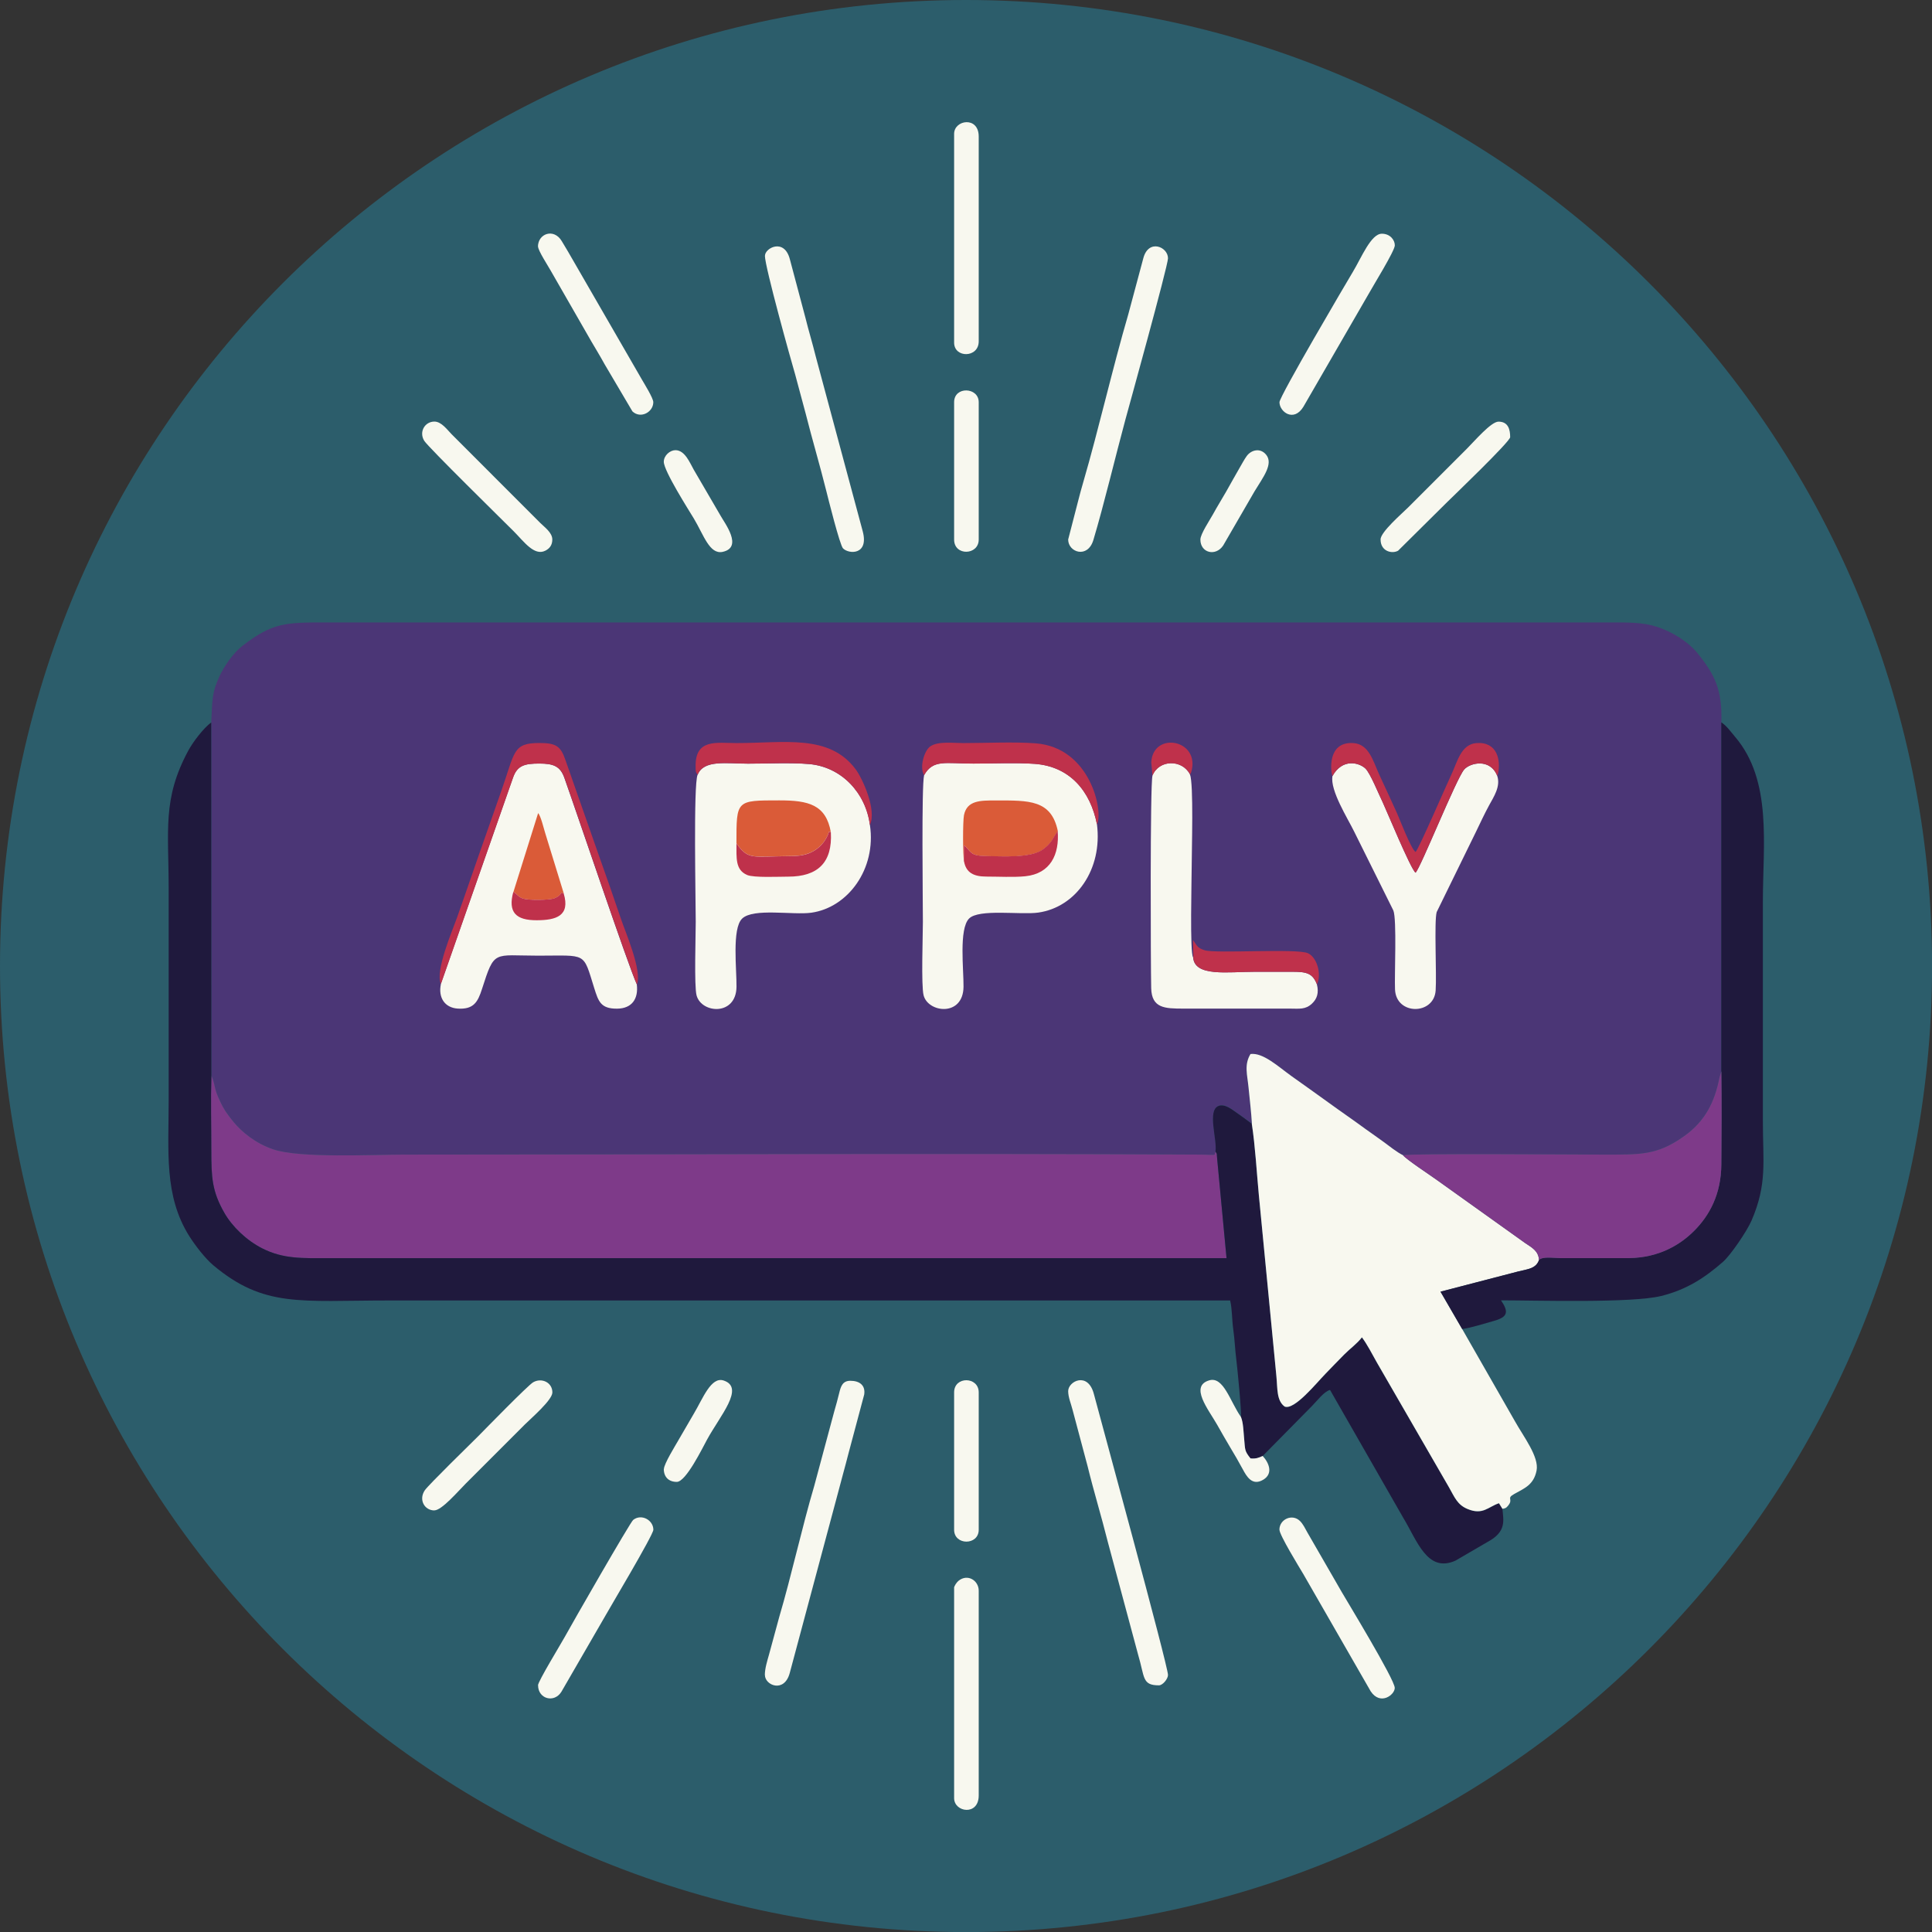<?xml version="1.0" encoding="UTF-8"?>
<!DOCTYPE svg PUBLIC "-//W3C//DTD SVG 1.1//EN" "http://www.w3.org/Graphics/SVG/1.1/DTD/svg11.dtd">
<!-- Creator: CorelDRAW 2017 -->
<svg xmlns="http://www.w3.org/2000/svg" xml:space="preserve" width="0.3in" height="0.3in" version="1.1" style="shape-rendering:geometricPrecision; text-rendering:geometricPrecision; image-rendering:optimizeQuality; fill-rule:evenodd; clip-rule:evenodd"
viewBox="0 0 299.99 299.99"
 xmlns:xlink="http://www.w3.org/1999/xlink">
 <rect x="0" y="0" width="299.99" height="299.99" fill="#333333" stroke="none"/>
 <defs>
  <style type="text/css">
   <![CDATA[
    .fil7 {fill:none}
    .fil5 {fill:#DA5B38}
    .fil2 {fill:#7E3A89}
    .fil1 {fill:#4B3676}
    .fil3 {fill:#1F193D}
    .fil0 {fill:#2C5D6B}
    .fil6 {fill:#BF314B}
    .fil4 {fill:#F8F8EF}
   ]]>
  </style>
   <clipPath id="id0">
    <path d="M150 -0c82.84,0 150,67.16 150,150 0,82.84 -67.16,150 -150,150 -82.84,0 -150,-67.16 -150,-150 0,-82.84 67.16,-150 150,-150z"/>
   </clipPath>
 </defs>
 <g id="Layer_x0020_1">
  <path class="fil0" d="M150 -0c82.84,0 150,67.16 150,150 0,82.84 -67.16,150 -150,150 -82.84,0 -150,-67.16 -150,-150 0,-82.84 67.16,-150 150,-150z"/>
  <g style="clip-path:url(#id0)">
   <g id="_2490709644624">
    <path id="1" class="fil1" d="M32.81 112.16l0.02 54.84 0.2 0.49c0.48,1.46 0.22,1.52 1.15,3.5 0.63,1.36 1.23,2.15 2.06,3.17 1.3,1.61 3.46,3.37 6.18,4.29 4.14,1.41 15.31,0.82 20.41,0.82 41.04,0 82.56,-0.22 123.57,0 2.69,0.02 2.09,0.25 2.34,-0.48 0.3,-1.83 -1.32,-6.35 0.46,-7.08 0.97,-0.4 2.14,0.57 2.7,0.96 0.89,0.62 1.6,1.13 2.48,1.8 -0.11,-1.83 -0.34,-3.73 -0.52,-5.57 -0.19,-2.03 -0.72,-3.54 0.3,-5.24 1.94,-0.25 4.29,1.94 6.35,3.42 1.93,1.39 3.81,2.69 5.75,4.11 1.92,1.4 3.78,2.66 5.75,4.11 0.98,0.72 1.81,1.26 2.82,2.01 0.89,0.66 2.09,1.62 3.02,2.07 0.84,-0.33 27.49,-0.11 30.93,-0.11 5.96,0 8.51,0.14 12.73,-2.87 3.33,-2.38 4.75,-5.39 5.49,-9.13l0.28 -0.93 0 -54.19c0.15,-4.99 -0.96,-7.3 -3.63,-10.64 -1.5,-1.88 -4.02,-3.41 -6.3,-4.16 -2.26,-0.75 -4.62,-0.7 -7.56,-0.7 -66.41,0 -132.83,0 -199.24,0 -6.17,0 -8.21,0.01 -12.89,3.62 -1.33,1.02 -2.78,3.02 -3.56,4.7 -1.24,2.67 -1.1,3.61 -1.3,7.18z"/>
    <path class="fil2" d="M188.73 178.8c-0.25,0.73 0.35,0.5 -2.34,0.48 -41.01,-0.22 -82.53,0 -123.57,0 -5.1,0 -16.27,0.59 -20.41,-0.82 -2.72,-0.93 -4.87,-2.68 -6.18,-4.29 -0.83,-1.02 -1.43,-1.81 -2.06,-3.17 -0.93,-1.99 -0.67,-2.04 -1.15,-3.5l-0.2 -0.49c-0.11,3.8 -0.01,7.76 -0.01,11.57 0,4.24 0.11,6.37 2,9.7 1.24,2.18 3.48,4.33 5.91,5.56 3.3,1.67 6.23,1.52 10.22,1.52l139.51 0 -1.47 -15.58c-0.08,-0.73 0.06,-0.5 -0.25,-0.97z"/>
    <path class="fil3" d="M192.69 220.03c0.37,0.88 0.4,2.32 0.5,3.44 0.16,1.67 0.04,1.81 0.98,2.99 0.85,0.09 1.3,-0.11 1.88,-0.37l7.7 -7.81c0.71,-0.71 1.82,-2.21 2.77,-2.46l11.36 19.84c2.17,3.57 3.74,8.62 8.11,6.67l4.96 -2.89c3.04,-1.62 2.48,-3.37 2.34,-5.14l-0.54 -0.87c-1.67,0.56 -2.5,1.89 -4.89,0.89 -1.56,-0.65 -1.98,-1.78 -2.87,-3.36l-11.2 -19.39c-0.71,-1.26 -1.5,-2.8 -2.32,-3.9 -0.76,1.01 -1.82,1.72 -2.77,2.69 -1.02,1.02 -1.87,1.93 -2.88,2.96 -1.45,1.49 -4.85,5.71 -6.35,5.1 -1.27,-0.93 -1.09,-2.8 -1.28,-4.71l-2.72 -28.09c-0.34,-3.57 -0.56,-7.64 -1.1,-11.13 -0.88,-0.67 -1.59,-1.18 -2.48,-1.8 -0.56,-0.39 -1.73,-1.35 -2.7,-0.96 -1.78,0.73 -0.16,5.25 -0.46,7.08 0.31,0.47 0.17,0.24 0.25,0.97l1.47 15.58 -139.51 0c-4,0 -6.92,0.15 -10.22,-1.52 -2.43,-1.23 -4.68,-3.38 -5.91,-5.56 -1.89,-3.33 -2,-5.45 -2,-9.7 0,-3.81 -0.1,-7.77 0.01,-11.57l-0.02 -54.84c-1.19,0.87 -2.87,3.07 -3.59,4.43 -4.01,7.48 -3.02,12.25 -3.02,21.54 0,10.87 0,21.73 0,32.6 0,8.04 -0.74,14.91 3.18,21.17 0.91,1.44 2.46,3.46 3.72,4.53 7.91,6.65 13.57,5.49 27.31,5.49 43.54,0 87.08,0 130.61,0 0.33,1.39 0.26,2.93 0.49,4.54 0.22,1.54 0.28,3.22 0.46,4.57 0.16,1.21 0.88,8.63 0.72,9z"/>
    <path class="fil4" d="M194.37 174.47c0.54,3.5 0.76,7.56 1.1,11.13l2.72 28.09c0.19,1.92 0.01,3.78 1.28,4.71 1.5,0.61 4.9,-3.61 6.35,-5.1 1.01,-1.03 1.86,-1.94 2.88,-2.96 0.95,-0.96 2,-1.68 2.77,-2.69 0.82,1.09 1.61,2.64 2.32,3.9l11.2 19.39c0.89,1.58 1.31,2.71 2.87,3.36 2.38,1 3.21,-0.33 4.89,-0.89l0.54 0.87c0.47,-0.08 0.57,-0.11 0.88,-0.49 0.89,-1.09 -0.37,-1.08 0.98,-1.83 1.59,-0.88 3,-1.41 3.44,-3.62 0.42,-2.12 -2.04,-5.29 -3.35,-7.64l-8.19 -14.32 -3.37 -5.81 12 -3.12c1.55,-0.39 2.82,-0.44 3.29,-1.79 -0.06,-1.45 -1.17,-1.98 -2.18,-2.67l-13.62 -9.73c-1.01,-0.74 -4.78,-3.2 -5.31,-3.88 -0.93,-0.45 -2.13,-1.41 -3.02,-2.07 -1.01,-0.75 -1.83,-1.29 -2.82,-2.01 -1.97,-1.45 -3.83,-2.71 -5.75,-4.11 -1.94,-1.42 -3.82,-2.72 -5.75,-4.11 -2.06,-1.48 -4.4,-3.67 -6.35,-3.42 -1.02,1.7 -0.49,3.2 -0.3,5.24 0.18,1.83 0.41,3.74 0.52,5.57z"/>
    <path class="fil3" d="M267.28 166.34c0.06,4.78 0.04,9.67 -0,14.45 -0.04,4.69 -1.87,7.95 -4.18,10.28 -2.22,2.24 -5.52,4.2 -10.09,4.27l-10.87 0c-0.91,0 -2.65,-0.29 -3.18,0.31 -0.47,1.35 -1.74,1.4 -3.29,1.79l-12 3.12 3.37 5.81c1.52,-0.23 3.42,-0.85 4.83,-1.24 2.3,-0.62 2.41,-1.42 1.2,-3.22 5.37,0 20.29,0.46 24.88,-0.68 3.94,-0.98 6.73,-2.8 9.59,-5.3 1.17,-1.03 3.7,-4.72 4.44,-6.43 2.45,-5.7 1.75,-9.11 1.75,-15.35 0,-11.41 0,-22.81 0,-34.21 0,-8.77 1.48,-18.7 -4.29,-25.5 -0.68,-0.8 -1.33,-1.74 -2.17,-2.28l0 54.19z"/>
    <path class="fil4" d="M108.32 120.3c-0.67,1.5 -0.29,19.64 -0.29,22.85 0,2.08 -0.26,9.97 0.13,11.41 0.76,2.82 6.14,3.23 6.2,-1.33 0.04,-2.67 -0.73,-9.04 0.87,-10.59 1.74,-1.69 7.91,-0.52 10.75,-0.92 5.69,-0.8 10.11,-6.79 9.1,-13.6 -0.63,-4.98 -4.4,-9.06 -9.47,-9.48 -2.88,-0.24 -6.49,-0.06 -9.45,-0.06 -3.3,0 -6.9,-0.66 -7.83,1.73z"/>
    <path class="fil4" d="M143.49 120.37c-0.42,1.6 -0.19,19.59 -0.19,22.78 0,2.14 -0.28,9.87 0.11,11.39 0.69,2.73 6.15,3.38 6.2,-1.32 0.03,-2.69 -0.73,-8.94 0.85,-10.58 1.52,-1.57 8.05,-0.55 10.76,-0.94 5.86,-0.83 10,-6.73 9.11,-13.71 -1.01,-5.14 -4.19,-9 -9.7,-9.39 -2.95,-0.2 -6.46,-0.04 -9.46,-0.04 -4.39,0 -6.28,-0.69 -7.68,1.8z"/>
    <path class="fil2" d="M217.85 179.38c0.53,0.67 4.3,3.14 5.31,3.88l13.62 9.73c1.01,0.69 2.12,1.22 2.18,2.67 0.53,-0.6 2.26,-0.31 3.18,-0.31l10.87 0c4.57,-0.07 7.87,-2.03 10.09,-4.27 2.31,-2.33 4.15,-5.6 4.18,-10.28 0.04,-4.78 0.07,-9.67 0,-14.45l-0.28 0.93c-0.74,3.75 -2.16,6.76 -5.49,9.13 -4.22,3.01 -6.78,2.87 -12.73,2.87 -3.44,0 -30.09,-0.22 -30.93,0.11z"/>
    <path class="fil4" d="M68.46 152.8c-0.44,2.07 0.57,3.68 2.63,3.81 2.47,0.15 3.11,-1.04 3.75,-3.04 1.98,-6.15 1.73,-5.18 8.71,-5.18 7.63,0 6.95,-0.62 8.7,4.98 0.67,2.13 1.02,3.27 3.57,3.25 2.3,-0.02 3.33,-1.52 3.06,-3.76 -1.36,-2.97 -9.26,-26.48 -11.26,-32.1 -0.64,-1.79 -1.7,-2.2 -3.88,-2.2 -2.28,-0 -3.43,0.29 -4.09,2.19l-11.21 32.05z"/>
    <path class="fil4" d="M206.89 120.51c-0.36,2.26 2.33,6.48 3.38,8.62l6.08 12.24c0.56,1.35 0.16,10.05 0.26,12.26 0.17,4.05 6.06,4 6.31,0.16 0.17,-2.5 -0.25,-10.74 0.16,-12.17l6.09 -12.44c0.7,-1.44 1.32,-2.8 2.07,-4.17 0.69,-1.27 1.8,-2.9 1.24,-4.54 -1.1,-2.78 -4.24,-2.02 -5.14,-0.97 -1.24,1.45 -6.75,15.26 -7.54,16.01 -0.73,-0.5 -4.64,-9.98 -5.06,-10.84 -0.66,-1.35 -1.97,-4.61 -2.72,-5.33 -0.95,-0.91 -3.56,-1.66 -5.13,1.18z"/>
    <path class="fil4" d="M178.95 120.45c-0.38,1.27 -0.28,29.51 -0.2,32.98 0.08,3.13 2.11,3.18 5.02,3.18l16.5 0c1.5,0.01 2.43,0.17 3.43,-0.76 0.81,-0.75 1.11,-1.69 0.78,-3 -0.66,-1.7 -1.56,-1.96 -3.8,-1.96 -1.95,0.01 -3.9,0 -5.85,0 -4.17,0 -9.36,0.83 -9.57,-2.24 -0.53,-0.59 -0.22,-12.32 -0.22,-14.16 0,-2.42 0.32,-12.81 -0.27,-14.25 -1.22,-2.36 -4.83,-2.34 -5.84,0.2z"/>
    <path class="fil4" d="M165.86 216c0,0.97 0.45,1.98 0.69,2.94l2.33 8.74c0.96,3.93 2.13,7.72 3.14,11.76l4.69 17.45c1.06,3.55 0.59,4.8 3.24,4.8 0.59,0 1.41,-1 1.41,-1.61 0,-1.44 -10.68,-40.48 -11.51,-43.63 -0.93,-3.53 -3.99,-1.98 -3.99,-0.44z"/>
    <path class="fil4" d="M165.86 83.78c0,1.98 3.02,3.01 3.91,0.08 1.61,-5.35 3.51,-13.31 4.99,-18.76 0.28,-1.04 6.6,-23.81 6.6,-25 0,-1.78 -3.02,-3.06 -3.83,-0.01l-2.34 8.73c-2.41,8.23 -4.61,17.89 -6.98,26.02 -0.31,1.07 -0.55,1.93 -0.82,3.01l-1.53 5.92z"/>
    <path class="fil4" d="M118.77 39.71c0,1.73 4.07,16.31 4.7,18.44l1.62 6.03c1.05,4.16 2.19,7.94 3.22,12.08 0.24,0.96 2.09,8.39 2.59,8.89 0.92,0.93 4.04,1.04 3.06,-2.65l-7.29 -27.13c-0.51,-2.07 -1.13,-4.08 -1.61,-6.04l-2.41 -9.06c-0.87,-3.36 -3.87,-1.76 -3.87,-0.56z"/>
    <path class="fil4" d="M118.77 260.08c0,1.62 3.03,2.87 3.87,-0.35l7.44 -27.78c0.52,-2.03 1.11,-4.07 1.65,-6.2l2.46 -9.22c0.21,-1.43 -0.72,-2.13 -2.15,-2.13 -1.2,0 -1.48,0.85 -1.73,1.89 -0.26,1.06 -0.46,1.79 -0.77,2.86l-3.11 11.58c-1.86,6.26 -3.56,14.02 -5.43,20.33l-1.59 5.85c-0.26,0.93 -0.65,2.15 -0.65,3.18z"/>
    <path class="fil4" d="M148.15 20.79l0 32.41c0,2.42 3.82,2.41 3.82,-0.2l0 -31.8c0,-3.2 -3.82,-2.61 -3.82,-0.41z"/>
    <path class="fil4" d="M148.15 246.59l0 32.61c0,2.21 3.82,2.8 3.82,-0.41l0 -31.8c0,-1.57 -1.72,-2.68 -3.14,-1.53 -0.24,0.19 -0.69,0.79 -0.69,1.13z"/>
    <path class="fil4" d="M198.67 62.45c0,1.5 2.22,3.17 3.72,0.7l10.1 -17.47c0.63,-1.16 4.09,-6.73 4.09,-7.58 0,-0.85 -0.74,-1.81 -2.01,-1.81 -1.7,0 -3.18,3.74 -4.52,5.95 -0.91,1.51 -11.38,19.3 -11.38,20.21z"/>
    <path class="fil4" d="M83.55 261.69c0,2.11 2.5,2.8 3.62,1l6.71 -11.6c0.58,-1.07 7.57,-12.75 7.57,-13.56 0,-1.5 -1.85,-2.53 -3.13,-1.53 -0.47,0.37 -9.61,16.31 -10.62,18.16 -0.57,1.04 -4.16,6.92 -4.16,7.52z"/>
    <path class="fil4" d="M83.55 38.3c0,0.61 1.57,3.02 1.94,3.69l6.31 10.99c0.69,1.18 1.38,2.3 2.07,3.56l4.33 7.34c1.28,1.2 3.24,0.11 3.24,-1.43 0,-0.63 -1.38,-2.83 -1.75,-3.48l-11.49 -19.9c-0.36,-0.6 -0.6,-1.02 -0.98,-1.64 -1.22,-2.04 -3.69,-1.17 -3.69,0.88z"/>
    <path class="fil4" d="M198.67 237.54c0,0.81 3.06,5.8 3.66,6.8l10.5 18.27c1.5,2.27 3.74,0.56 3.74,-0.52 0,-1.3 -7.47,-13.56 -8.24,-14.9l-5.3 -9.19c-0.37,-0.65 -0.69,-1.36 -1.19,-1.84 -1.19,-1.16 -3.18,-0.26 -3.18,1.37z"/>
    <path class="fil5" d="M149.69 133.76l-0 -2.51c1.2,1.02 0.9,1.63 3.29,1.68 2.64,0.05 7.15,0.37 9.04,-1.07 0.72,-0.55 1.27,-1.16 1.67,-1.94l0.56 -0.89c-1.02,-4.87 -4.49,-4.74 -9.65,-4.74 -2.37,-0 -4.45,-0.02 -4.92,2.28 -0.19,0.94 -0.19,6.43 0.02,7.21z"/>
    <path class="fil5" d="M114.35 130.94c1.84,2.64 2.52,2.02 8.04,1.99 1.7,-0.01 2.85,-0.11 4.15,-0.92 0.95,-0.6 1.77,-1.56 2.19,-2.89l0.28 0.1c-0.76,-4.26 -3.43,-4.95 -8.03,-4.94 -6.69,0 -6.63,-0.04 -6.63,6.66z"/>
    <path class="fil4" d="M85.76 83.78c0,-1.09 -1.22,-1.93 -1.86,-2.57l-13.78 -13.79c-0.65,-0.65 -1.56,-1.96 -2.67,-1.96 -1.48,0 -2.43,1.59 -1.58,2.98 0.59,0.97 12.21,12.37 13.91,14.07 1.54,1.54 3.16,3.87 4.89,3 0.66,-0.33 1.09,-0.86 1.09,-1.74z"/>
    <path class="fil4" d="M67.45 234.52c1.15,0 3.69,-2.98 4.88,-4.17l9.16 -9.16c0.93,-0.93 4.28,-3.8 4.28,-4.98 0,-1.56 -1.66,-2.33 -2.98,-1.58 -0.81,0.46 -7.56,7.39 -8.54,8.38 -1.03,1.03 -7.74,7.57 -8.3,8.41 -0.97,1.46 -0.04,3.11 1.5,3.11z"/>
    <path class="fil6" d="M68.46 152.8l11.21 -32.05c0.66,-1.9 1.81,-2.19 4.09,-2.19 2.17,0 3.24,0.41 3.88,2.2 2,5.62 9.9,29.13 11.26,32.1 0.83,-2.15 -1.8,-8.13 -2.51,-10.26 -1.12,-3.33 -2.28,-6.61 -3.43,-9.85l-5.17 -14.76c-0.73,-2.15 -1.49,-2.62 -4.03,-2.62 -4.18,-0 -3.78,1.39 -5.9,7.39 -1.18,3.35 -2.27,6.48 -3.45,9.83 -1.16,3.31 -2.26,6.56 -3.43,9.85 -0.74,2.09 -3.46,8.36 -2.52,10.35z"/>
    <path class="fil4" d="M214.37 83.78c0,1.84 1.78,2.26 2.72,1.73l7.59 -7.52c0.66,-0.66 9.81,-9.42 9.81,-10.11 0,-1.14 -0.27,-2.41 -1.81,-2.41 -1.15,0 -3.69,2.98 -4.88,4.17l-9.16 9.16c-0.93,0.93 -4.28,3.8 -4.28,4.98z"/>
    <path class="fil4" d="M148.15 216.2l0 21.33c0,2.46 3.82,2.46 3.82,0l0 -21.33c0,-2.48 -3.82,-2.55 -3.82,0z"/>
    <path class="fil4" d="M148.15 62.45l0 21.33c0,2.59 3.82,2.46 3.82,0l0 -21.33c0,-2.35 -3.82,-2.52 -3.82,0z"/>
    <path class="fil6" d="M108.32 120.3c0.93,-2.39 4.54,-1.73 7.83,-1.73 2.96,0 6.57,-0.19 9.45,0.06 5.07,0.43 8.84,4.51 9.47,9.48 1.1,-2.35 -1.14,-7.23 -2.23,-8.69 -4.11,-5.47 -11.04,-4.04 -18.5,-4.04 -3.03,0 -6.4,-0.73 -6.33,3.63 0.01,0.79 -0.02,0.84 0.31,1.29z"/>
    <path class="fil6" d="M143.49 120.37c1.4,-2.49 3.29,-1.8 7.68,-1.8 3.01,0 6.52,-0.17 9.46,0.04 5.5,0.39 8.69,4.25 9.7,9.39 1.03,-1.96 -0.99,-11.94 -9.53,-12.58 -3.42,-0.26 -7.72,-0.04 -11.24,-0.04 -1.57,0 -3.91,-0.32 -5.12,0.52 -0.92,0.64 -1.71,3.22 -0.95,4.47z"/>
    <path class="fil6" d="M206.89 120.51c1.57,-2.83 4.18,-2.09 5.13,-1.18 0.75,0.72 2.06,3.98 2.72,5.33 0.42,0.86 4.33,10.34 5.06,10.84 0.78,-0.75 6.3,-14.56 7.54,-16.01 0.9,-1.05 4.04,-1.81 5.14,0.97 0.03,-0.05 0.05,-0.18 0.06,-0.15 0.01,0.03 0.05,-0.12 0.06,-0.16 0.46,-2.09 -0.1,-5 -3.33,-4.77 -2.43,0.18 -2.97,2.91 -3.93,4.93 -0.76,1.59 -5.03,11.5 -5.54,11.98 -0.73,-0.5 -2.5,-5.19 -2.87,-6 -0.95,-2.12 -1.86,-4.02 -2.79,-6.06 -0.94,-2.06 -1.57,-4.7 -4.01,-4.85 -4.12,-0.26 -3.5,4.54 -3.24,5.13z"/>
    <path class="fil4" d="M103.07 71.7c0,1.43 3.9,7.54 4.67,8.82 1.53,2.55 2.43,5.61 4.47,5.17 3.24,-0.7 0.27,-4.52 -0.35,-5.66l-4.15 -7.12c-0.59,-1.03 -1.35,-3.01 -2.83,-3.01 -0.83,0 -1.81,0.81 -1.81,1.81z"/>
    <path class="fil4" d="M103.07 228.08c0,1.28 0.78,2.02 2.02,2.02 1.43,0 4,-5.3 4.7,-6.57 2.03,-3.73 5.91,-8.06 2.58,-9.17 -1.97,-0.66 -3.25,2.84 -4.62,5.12l-2.44 4.2c-0.43,0.76 -2.22,3.64 -2.22,4.42z"/>
    <path class="fil4" d="M186.39 83.78c0,2.09 2.38,2.66 3.54,0.92l4.87 -8.41c1.31,-2.17 3,-4.28 1.77,-5.72 -0.95,-1.11 -2.35,-0.66 -3,0.26 -0.38,0.53 -0.71,1.17 -1.06,1.76 -0.77,1.31 -1.38,2.46 -2.11,3.73 -0.67,1.18 -1.37,2.28 -2.07,3.56 -0.44,0.81 -1.94,3.04 -1.94,3.89z"/>
    <path class="fil6" d="M185.28 148.65c0.21,3.07 5.4,2.24 9.57,2.24 1.95,0 3.9,0 5.85,-0 2.24,-0.01 3.14,0.25 3.8,1.96 0.76,-1.69 -0.05,-4.22 -1.41,-4.84 -1.69,-0.78 -14.28,0.09 -16.04,-0.46 -1.2,-0.37 -1.19,-0.76 -1.81,-1.6l0.06 2.7z"/>
    <path class="fil4" d="M196.05 226.08c-0.58,0.26 -1.03,0.46 -1.88,0.37 -0.94,-1.18 -0.82,-1.31 -0.98,-2.99 -0.11,-1.11 -0.13,-2.56 -0.5,-3.44 -1.68,-2.38 -2.7,-6.34 -4.92,-5.69 -3.1,0.91 -0.13,4.52 1.23,6.91 0.68,1.19 1.28,2.27 1.99,3.45 0.69,1.13 1.34,2.27 1.98,3.45 0.59,1.09 1.45,2.65 3.17,1.63 1.6,-0.95 0.91,-2.62 -0.08,-3.7z"/>
    <path class="fil5" d="M79.71 138.5c0.7,0.37 0.65,0.76 1.61,1.06 0.72,0.22 3.98,0.25 4.79,-0.08 1.46,-0.61 0.65,-1.09 1.44,-0.72l-2.89 -9.39c-0.24,-0.76 -0.67,-2.62 -1.1,-3.12l-3.84 12.25z"/>
    <path class="fil6" d="M114.35 130.94c0.02,2.29 -0.2,4.11 1.65,4.92 1.03,0.45 4.98,0.26 6.39,0.26 4.58,0 6.89,-2.18 6.62,-6.89l-0.28 -0.1c-0.42,1.33 -1.24,2.29 -2.19,2.89 -1.29,0.81 -2.44,0.91 -4.15,0.92 -5.52,0.03 -6.2,0.65 -8.04,-1.99z"/>
    <path class="fil6" d="M149.69 133.76c0.33,1.77 1.52,2.35 3.48,2.35 1.82,0 4.28,0.13 6.03,-0.05 3.91,-0.4 5.33,-3.39 5.03,-7.05l-0.56 0.89c-0.4,0.78 -0.95,1.4 -1.67,1.94 -1.89,1.44 -6.4,1.12 -9.04,1.07 -2.39,-0.04 -2.09,-0.66 -3.29,-1.68l0 2.51z"/>
    <path class="fil6" d="M87.54 138.75c-0.79,-0.37 0.03,0.11 -1.44,0.72 -0.8,0.33 -4.07,0.31 -4.79,0.08 -0.95,-0.3 -0.9,-0.68 -1.61,-1.06 -0.86,3.18 0.42,4.41 3.63,4.4 3.04,-0 5.24,-0.69 4.2,-4.15z"/>
    <path class="fil6" d="M178.95 120.45c1.01,-2.54 4.61,-2.56 5.84,-0.2l0.16 -0.31c1.56,-5.12 -5.94,-6.49 -6.19,-1.55l0.19 2.06z"/>
   </g>
  </g>
  <path class="fil7" d="M150 -0c82.84,0 150,67.16 150,150 0,82.84 -67.16,150 -150,150 -82.84,0 -150,-67.16 -150,-150 0,-82.84 67.16,-150 150,-150z"/>
 </g>
</svg>
